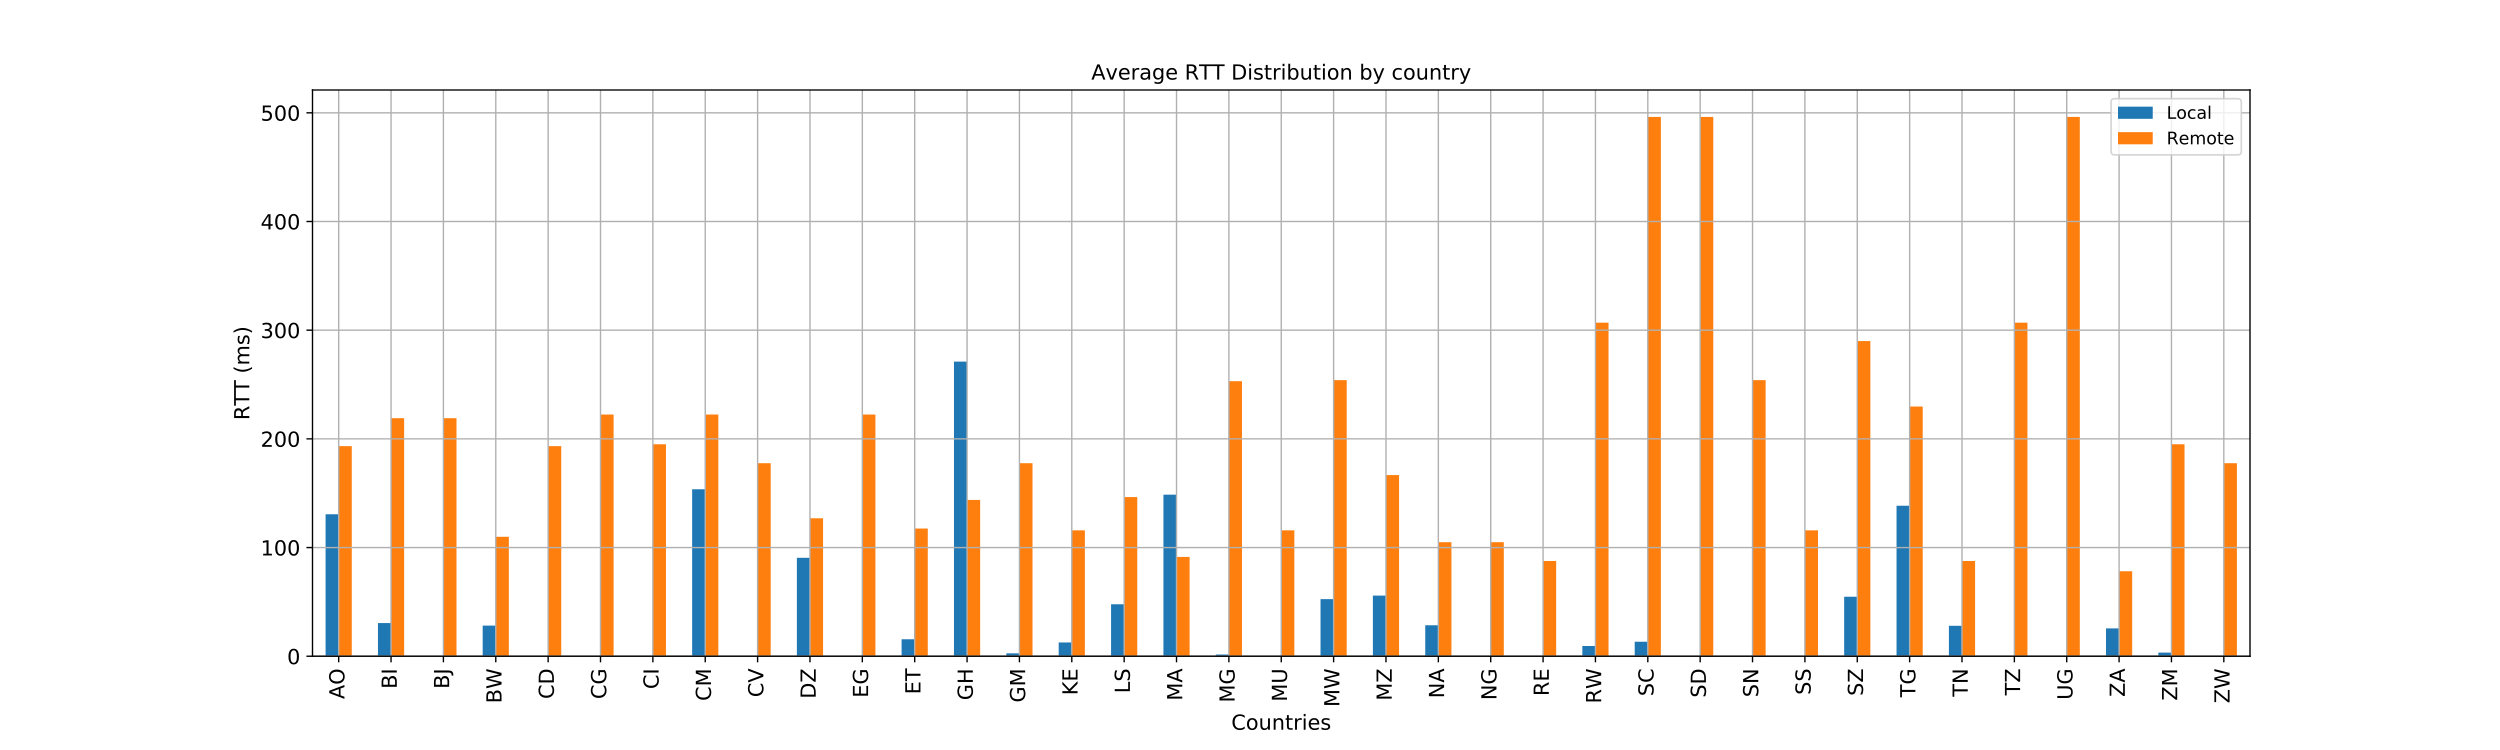 <?xml version="1.0" encoding="utf-8" standalone="no"?>
<!DOCTYPE svg PUBLIC "-//W3C//DTD SVG 1.1//EN"
  "http://www.w3.org/Graphics/SVG/1.1/DTD/svg11.dtd">
<!-- Created with matplotlib (http://matplotlib.org/) -->
<svg height="432pt" version="1.1" viewBox="0 0 1440 432" width="1440pt" xmlns="http://www.w3.org/2000/svg" xmlns:xlink="http://www.w3.org/1999/xlink">
 <defs>
  <style type="text/css">
*{stroke-linecap:butt;stroke-linejoin:round;}
  </style>
 </defs>
 <g id="figure_1">
  <g id="patch_1">
   <path d="M 0 432 
L 1440 432 
L 1440 0 
L 0 0 
z
" style="fill:#ffffff;"/>
  </g>
  <g id="axes_1">
   <g id="patch_2">
    <path d="M 180 378 
L 1296 378 
L 1296 51.84 
L 180 51.84 
z
" style="fill:#ffffff;"/>
   </g>
   <g id="patch_3">
    <path clip-path="url(#p259efcc224)" d="M 187.541 378 
L 195.081 378 
L 195.081 296.211 
L 187.541 296.211 
z
" style="fill:#1f77b4;"/>
   </g>
   <g id="patch_4">
    <path clip-path="url(#p259efcc224)" d="M 217.703 378 
L 225.243 378 
L 225.243 358.871 
L 217.703 358.871 
z
" style="fill:#1f77b4;"/>
   </g>
   <g id="patch_5">
    <path clip-path="url(#p259efcc224)" d="M 247.865 378 
L 255.405 378 
L 255.405 378 
L 247.865 378 
z
" style="fill:#1f77b4;"/>
   </g>
   <g id="patch_6">
    <path clip-path="url(#p259efcc224)" d="M 278.027 378 
L 285.568 378 
L 285.568 360.34 
L 278.027 360.34 
z
" style="fill:#1f77b4;"/>
   </g>
   <g id="patch_7">
    <path clip-path="url(#p259efcc224)" d="M 308.189 378 
L 315.73 378 
L 315.73 378 
L 308.189 378 
z
" style="fill:#1f77b4;"/>
   </g>
   <g id="patch_8">
    <path clip-path="url(#p259efcc224)" d="M 338.351 378 
L 345.892 378 
L 345.892 378 
L 338.351 378 
z
" style="fill:#1f77b4;"/>
   </g>
   <g id="patch_9">
    <path clip-path="url(#p259efcc224)" d="M 368.514 378 
L 376.054 378 
L 376.054 378 
L 368.514 378 
z
" style="fill:#1f77b4;"/>
   </g>
   <g id="patch_10">
    <path clip-path="url(#p259efcc224)" d="M 398.676 378 
L 406.216 378 
L 406.216 281.812 
L 398.676 281.812 
z
" style="fill:#1f77b4;"/>
   </g>
   <g id="patch_11">
    <path clip-path="url(#p259efcc224)" d="M 428.838 378 
L 436.378 378 
L 436.378 378 
L 428.838 378 
z
" style="fill:#1f77b4;"/>
   </g>
   <g id="patch_12">
    <path clip-path="url(#p259efcc224)" d="M 459 378 
L 466.541 378 
L 466.541 321.305 
L 459 321.305 
z
" style="fill:#1f77b4;"/>
   </g>
   <g id="patch_13">
    <path clip-path="url(#p259efcc224)" d="M 489.162 378 
L 496.703 378 
L 496.703 378 
L 489.162 378 
z
" style="fill:#1f77b4;"/>
   </g>
   <g id="patch_14">
    <path clip-path="url(#p259efcc224)" d="M 519.324 378 
L 526.865 378 
L 526.865 368.234 
L 519.324 368.234 
z
" style="fill:#1f77b4;"/>
   </g>
   <g id="patch_15">
    <path clip-path="url(#p259efcc224)" d="M 549.486 378 
L 557.027 378 
L 557.027 208.289 
L 549.486 208.289 
z
" style="fill:#1f77b4;"/>
   </g>
   <g id="patch_16">
    <path clip-path="url(#p259efcc224)" d="M 579.649 378 
L 587.189 378 
L 587.189 376.31 
L 579.649 376.31 
z
" style="fill:#1f77b4;"/>
   </g>
   <g id="patch_17">
    <path clip-path="url(#p259efcc224)" d="M 609.811 378 
L 617.351 378 
L 617.351 370.054 
L 609.811 370.054 
z
" style="fill:#1f77b4;"/>
   </g>
   <g id="patch_18">
    <path clip-path="url(#p259efcc224)" d="M 639.973 378 
L 647.514 378 
L 647.514 348.075 
L 639.973 348.075 
z
" style="fill:#1f77b4;"/>
   </g>
   <g id="patch_19">
    <path clip-path="url(#p259efcc224)" d="M 670.135 378 
L 677.676 378 
L 677.676 284.932 
L 670.135 284.932 
z
" style="fill:#1f77b4;"/>
   </g>
   <g id="patch_20">
    <path clip-path="url(#p259efcc224)" d="M 700.297 378 
L 707.838 378 
L 707.838 376.991 
L 700.297 376.991 
z
" style="fill:#1f77b4;"/>
   </g>
   <g id="patch_21">
    <path clip-path="url(#p259efcc224)" d="M 730.459 378 
L 738 378 
L 738 378 
L 730.459 378 
z
" style="fill:#1f77b4;"/>
   </g>
   <g id="patch_22">
    <path clip-path="url(#p259efcc224)" d="M 760.622 378 
L 768.162 378 
L 768.162 345.082 
L 760.622 345.082 
z
" style="fill:#1f77b4;"/>
   </g>
   <g id="patch_23">
    <path clip-path="url(#p259efcc224)" d="M 790.784 378 
L 798.324 378 
L 798.324 343.081 
L 790.784 343.081 
z
" style="fill:#1f77b4;"/>
   </g>
   <g id="patch_24">
    <path clip-path="url(#p259efcc224)" d="M 820.946 378 
L 828.486 378 
L 828.486 360.158 
L 820.946 360.158 
z
" style="fill:#1f77b4;"/>
   </g>
   <g id="patch_25">
    <path clip-path="url(#p259efcc224)" d="M 851.108 378 
L 858.649 378 
L 858.649 378 
L 851.108 378 
z
" style="fill:#1f77b4;"/>
   </g>
   <g id="patch_26">
    <path clip-path="url(#p259efcc224)" d="M 881.27 378 
L 888.811 378 
L 888.811 378 
L 881.27 378 
z
" style="fill:#1f77b4;"/>
   </g>
   <g id="patch_27">
    <path clip-path="url(#p259efcc224)" d="M 911.432 378 
L 918.973 378 
L 918.973 372.115 
L 911.432 372.115 
z
" style="fill:#1f77b4;"/>
   </g>
   <g id="patch_28">
    <path clip-path="url(#p259efcc224)" d="M 941.595 378 
L 949.135 378 
L 949.135 369.653 
L 941.595 369.653 
z
" style="fill:#1f77b4;"/>
   </g>
   <g id="patch_29">
    <path clip-path="url(#p259efcc224)" d="M 971.757 378 
L 979.297 378 
L 979.297 378 
L 971.757 378 
z
" style="fill:#1f77b4;"/>
   </g>
   <g id="patch_30">
    <path clip-path="url(#p259efcc224)" d="M 1001.919 378 
L 1009.459 378 
L 1009.459 378 
L 1001.919 378 
z
" style="fill:#1f77b4;"/>
   </g>
   <g id="patch_31">
    <path clip-path="url(#p259efcc224)" d="M 1032.081 378 
L 1039.622 378 
L 1039.622 378 
L 1032.081 378 
z
" style="fill:#1f77b4;"/>
   </g>
   <g id="patch_32">
    <path clip-path="url(#p259efcc224)" d="M 1062.243 378 
L 1069.784 378 
L 1069.784 343.706 
L 1062.243 343.706 
z
" style="fill:#1f77b4;"/>
   </g>
   <g id="patch_33">
    <path clip-path="url(#p259efcc224)" d="M 1092.405 378 
L 1099.946 378 
L 1099.946 291.309 
L 1092.405 291.309 
z
" style="fill:#1f77b4;"/>
   </g>
   <g id="patch_34">
    <path clip-path="url(#p259efcc224)" d="M 1122.568 378 
L 1130.108 378 
L 1130.108 360.457 
L 1122.568 360.457 
z
" style="fill:#1f77b4;"/>
   </g>
   <g id="patch_35">
    <path clip-path="url(#p259efcc224)" d="M 1152.73 378 
L 1160.27 378 
L 1160.27 378 
L 1152.73 378 
z
" style="fill:#1f77b4;"/>
   </g>
   <g id="patch_36">
    <path clip-path="url(#p259efcc224)" d="M 1182.892 378 
L 1190.432 378 
L 1190.432 378 
L 1182.892 378 
z
" style="fill:#1f77b4;"/>
   </g>
   <g id="patch_37">
    <path clip-path="url(#p259efcc224)" d="M 1213.054 378 
L 1220.595 378 
L 1220.595 361.971 
L 1213.054 361.971 
z
" style="fill:#1f77b4;"/>
   </g>
   <g id="patch_38">
    <path clip-path="url(#p259efcc224)" d="M 1243.216 378 
L 1250.757 378 
L 1250.757 375.905 
L 1243.216 375.905 
z
" style="fill:#1f77b4;"/>
   </g>
   <g id="patch_39">
    <path clip-path="url(#p259efcc224)" d="M 1273.378 378 
L 1280.919 378 
L 1280.919 378 
L 1273.378 378 
z
" style="fill:#1f77b4;"/>
   </g>
   <g id="patch_40">
    <path clip-path="url(#p259efcc224)" d="M 195.081 378 
L 202.622 378 
L 202.622 256.989 
L 195.081 256.989 
z
" style="fill:#ff7f0e;"/>
   </g>
   <g id="patch_41">
    <path clip-path="url(#p259efcc224)" d="M 225.243 378 
L 232.784 378 
L 232.784 240.889 
L 225.243 240.889 
z
" style="fill:#ff7f0e;"/>
   </g>
   <g id="patch_42">
    <path clip-path="url(#p259efcc224)" d="M 255.405 378 
L 262.946 378 
L 262.946 240.889 
L 255.405 240.889 
z
" style="fill:#ff7f0e;"/>
   </g>
   <g id="patch_43">
    <path clip-path="url(#p259efcc224)" d="M 285.568 378 
L 293.108 378 
L 293.108 309.205 
L 285.568 309.205 
z
" style="fill:#ff7f0e;"/>
   </g>
   <g id="patch_44">
    <path clip-path="url(#p259efcc224)" d="M 315.73 378 
L 323.27 378 
L 323.27 256.989 
L 315.73 256.989 
z
" style="fill:#ff7f0e;"/>
   </g>
   <g id="patch_45">
    <path clip-path="url(#p259efcc224)" d="M 345.892 378 
L 353.432 378 
L 353.432 238.758 
L 345.892 238.758 
z
" style="fill:#ff7f0e;"/>
   </g>
   <g id="patch_46">
    <path clip-path="url(#p259efcc224)" d="M 376.054 378 
L 383.595 378 
L 383.595 255.909 
L 376.054 255.909 
z
" style="fill:#ff7f0e;"/>
   </g>
   <g id="patch_47">
    <path clip-path="url(#p259efcc224)" d="M 406.216 378 
L 413.757 378 
L 413.757 238.758 
L 406.216 238.758 
z
" style="fill:#ff7f0e;"/>
   </g>
   <g id="patch_48">
    <path clip-path="url(#p259efcc224)" d="M 436.378 378 
L 443.919 378 
L 443.919 266.798 
L 436.378 266.798 
z
" style="fill:#ff7f0e;"/>
   </g>
   <g id="patch_49">
    <path clip-path="url(#p259efcc224)" d="M 466.541 378 
L 474.081 378 
L 474.081 298.518 
L 466.541 298.518 
z
" style="fill:#ff7f0e;"/>
   </g>
   <g id="patch_50">
    <path clip-path="url(#p259efcc224)" d="M 496.703 378 
L 504.243 378 
L 504.243 238.758 
L 496.703 238.758 
z
" style="fill:#ff7f0e;"/>
   </g>
   <g id="patch_51">
    <path clip-path="url(#p259efcc224)" d="M 526.865 378 
L 534.405 378 
L 534.405 304.416 
L 526.865 304.416 
z
" style="fill:#ff7f0e;"/>
   </g>
   <g id="patch_52">
    <path clip-path="url(#p259efcc224)" d="M 557.027 378 
L 564.568 378 
L 564.568 287.974 
L 557.027 287.974 
z
" style="fill:#ff7f0e;"/>
   </g>
   <g id="patch_53">
    <path clip-path="url(#p259efcc224)" d="M 587.189 378 
L 594.73 378 
L 594.73 266.798 
L 587.189 266.798 
z
" style="fill:#ff7f0e;"/>
   </g>
   <g id="patch_54">
    <path clip-path="url(#p259efcc224)" d="M 617.351 378 
L 624.892 378 
L 624.892 305.454 
L 617.351 305.454 
z
" style="fill:#ff7f0e;"/>
   </g>
   <g id="patch_55">
    <path clip-path="url(#p259efcc224)" d="M 647.514 378 
L 655.054 378 
L 655.054 286.315 
L 647.514 286.315 
z
" style="fill:#ff7f0e;"/>
   </g>
   <g id="patch_56">
    <path clip-path="url(#p259efcc224)" d="M 677.676 378 
L 685.216 378 
L 685.216 320.78 
L 677.676 320.78 
z
" style="fill:#ff7f0e;"/>
   </g>
   <g id="patch_57">
    <path clip-path="url(#p259efcc224)" d="M 707.838 378 
L 715.378 378 
L 715.378 219.559 
L 707.838 219.559 
z
" style="fill:#ff7f0e;"/>
   </g>
   <g id="patch_58">
    <path clip-path="url(#p259efcc224)" d="M 738 378 
L 745.541 378 
L 745.541 305.454 
L 738 305.454 
z
" style="fill:#ff7f0e;"/>
   </g>
   <g id="patch_59">
    <path clip-path="url(#p259efcc224)" d="M 768.162 378 
L 775.703 378 
L 775.703 218.948 
L 768.162 218.948 
z
" style="fill:#ff7f0e;"/>
   </g>
   <g id="patch_60">
    <path clip-path="url(#p259efcc224)" d="M 798.324 378 
L 805.865 378 
L 805.865 273.648 
L 798.324 273.648 
z
" style="fill:#ff7f0e;"/>
   </g>
   <g id="patch_61">
    <path clip-path="url(#p259efcc224)" d="M 828.486 378 
L 836.027 378 
L 836.027 312.308 
L 828.486 312.308 
z
" style="fill:#ff7f0e;"/>
   </g>
   <g id="patch_62">
    <path clip-path="url(#p259efcc224)" d="M 858.649 378 
L 866.189 378 
L 866.189 312.308 
L 858.649 312.308 
z
" style="fill:#ff7f0e;"/>
   </g>
   <g id="patch_63">
    <path clip-path="url(#p259efcc224)" d="M 888.811 378 
L 896.351 378 
L 896.351 323.14 
L 888.811 323.14 
z
" style="fill:#ff7f0e;"/>
   </g>
   <g id="patch_64">
    <path clip-path="url(#p259efcc224)" d="M 918.973 378 
L 926.514 378 
L 926.514 185.841 
L 918.973 185.841 
z
" style="fill:#ff7f0e;"/>
   </g>
   <g id="patch_65">
    <path clip-path="url(#p259efcc224)" d="M 949.135 378 
L 956.676 378 
L 956.676 67.371 
L 949.135 67.371 
z
" style="fill:#ff7f0e;"/>
   </g>
   <g id="patch_66">
    <path clip-path="url(#p259efcc224)" d="M 979.297 378 
L 986.838 378 
L 986.838 67.371 
L 979.297 67.371 
z
" style="fill:#ff7f0e;"/>
   </g>
   <g id="patch_67">
    <path clip-path="url(#p259efcc224)" d="M 1009.459 378 
L 1017 378 
L 1017 218.948 
L 1009.459 218.948 
z
" style="fill:#ff7f0e;"/>
   </g>
   <g id="patch_68">
    <path clip-path="url(#p259efcc224)" d="M 1039.622 378 
L 1047.162 378 
L 1047.162 305.454 
L 1039.622 305.454 
z
" style="fill:#ff7f0e;"/>
   </g>
   <g id="patch_69">
    <path clip-path="url(#p259efcc224)" d="M 1069.784 378 
L 1077.324 378 
L 1077.324 196.446 
L 1069.784 196.446 
z
" style="fill:#ff7f0e;"/>
   </g>
   <g id="patch_70">
    <path clip-path="url(#p259efcc224)" d="M 1099.946 378 
L 1107.486 378 
L 1107.486 234.156 
L 1099.946 234.156 
z
" style="fill:#ff7f0e;"/>
   </g>
   <g id="patch_71">
    <path clip-path="url(#p259efcc224)" d="M 1130.108 378 
L 1137.649 378 
L 1137.649 323.14 
L 1130.108 323.14 
z
" style="fill:#ff7f0e;"/>
   </g>
   <g id="patch_72">
    <path clip-path="url(#p259efcc224)" d="M 1160.27 378 
L 1167.811 378 
L 1167.811 185.841 
L 1160.27 185.841 
z
" style="fill:#ff7f0e;"/>
   </g>
   <g id="patch_73">
    <path clip-path="url(#p259efcc224)" d="M 1190.432 378 
L 1197.973 378 
L 1197.973 67.371 
L 1190.432 67.371 
z
" style="fill:#ff7f0e;"/>
   </g>
   <g id="patch_74">
    <path clip-path="url(#p259efcc224)" d="M 1220.595 378 
L 1228.135 378 
L 1228.135 329.039 
L 1220.595 329.039 
z
" style="fill:#ff7f0e;"/>
   </g>
   <g id="patch_75">
    <path clip-path="url(#p259efcc224)" d="M 1250.757 378 
L 1258.297 378 
L 1258.297 255.909 
L 1250.757 255.909 
z
" style="fill:#ff7f0e;"/>
   </g>
   <g id="patch_76">
    <path clip-path="url(#p259efcc224)" d="M 1280.919 378 
L 1288.459 378 
L 1288.459 266.798 
L 1280.919 266.798 
z
" style="fill:#ff7f0e;"/>
   </g>
   <g id="matplotlib.axis_1">
    <g id="xtick_1">
     <g id="line2d_1">
      <path clip-path="url(#p259efcc224)" d="M 195.081 378 
L 195.081 51.84 
" style="fill:none;stroke:#b0b0b0;stroke-linecap:square;stroke-width:0.8;"/>
     </g>
     <g id="line2d_2">
      <defs>
       <path d="M 0 0 
L 0 3.5 
" id="mb4b8738637" style="stroke:#000000;stroke-width:0.8;"/>
      </defs>
      <g>
       <use style="stroke:#000000;stroke-width:0.8;" x="195.081" xlink:href="#mb4b8738637" y="378"/>
      </g>
     </g>
     <g id="text_1">
      <!-- AO -->
      <defs>
       <path d="M 34.188 63.188 
L 20.797 26.906 
L 47.609 26.906 
z
M 28.609 72.906 
L 39.797 72.906 
L 67.578 0 
L 57.328 0 
L 50.688 18.703 
L 17.828 18.703 
L 11.188 0 
L 0.781 0 
z
" id="DejaVuSans-41"/>
       <path d="M 39.406 66.219 
Q 28.656 66.219 22.328 58.203 
Q 16.016 50.203 16.016 36.375 
Q 16.016 22.609 22.328 14.594 
Q 28.656 6.594 39.406 6.594 
Q 50.141 6.594 56.422 14.594 
Q 62.703 22.609 62.703 36.375 
Q 62.703 50.203 56.422 58.203 
Q 50.141 66.219 39.406 66.219 
z
M 39.406 74.219 
Q 54.734 74.219 63.906 63.938 
Q 73.094 53.656 73.094 36.375 
Q 73.094 19.141 63.906 8.859 
Q 54.734 -1.422 39.406 -1.422 
Q 24.031 -1.422 14.812 8.828 
Q 5.609 19.094 5.609 36.375 
Q 5.609 53.656 14.812 63.938 
Q 24.031 74.219 39.406 74.219 
z
" id="DejaVuSans-4f"/>
      </defs>
      <g transform="translate(198.392 402.653)rotate(-90)scale(0.12 -0.12)">
       <use xlink:href="#DejaVuSans-41"/>
       <use x="68.393" xlink:href="#DejaVuSans-4f"/>
      </g>
     </g>
    </g>
    <g id="xtick_2">
     <g id="line2d_3">
      <path clip-path="url(#p259efcc224)" d="M 225.243 378 
L 225.243 51.84 
" style="fill:none;stroke:#b0b0b0;stroke-linecap:square;stroke-width:0.8;"/>
     </g>
     <g id="line2d_4">
      <g>
       <use style="stroke:#000000;stroke-width:0.8;" x="225.243" xlink:href="#mb4b8738637" y="378"/>
      </g>
     </g>
     <g id="text_2">
      <!-- BI -->
      <defs>
       <path d="M 19.672 34.812 
L 19.672 8.109 
L 35.5 8.109 
Q 43.453 8.109 47.281 11.406 
Q 51.125 14.703 51.125 21.484 
Q 51.125 28.328 47.281 31.562 
Q 43.453 34.812 35.5 34.812 
z
M 19.672 64.797 
L 19.672 42.828 
L 34.281 42.828 
Q 41.5 42.828 45.031 45.531 
Q 48.578 48.25 48.578 53.812 
Q 48.578 59.328 45.031 62.062 
Q 41.5 64.797 34.281 64.797 
z
M 9.812 72.906 
L 35.016 72.906 
Q 46.297 72.906 52.391 68.219 
Q 58.5 63.531 58.5 54.891 
Q 58.5 48.188 55.375 44.234 
Q 52.25 40.281 46.188 39.312 
Q 53.469 37.75 57.5 32.781 
Q 61.531 27.828 61.531 20.406 
Q 61.531 10.641 54.891 5.312 
Q 48.25 0 35.984 0 
L 9.812 0 
z
" id="DejaVuSans-42"/>
       <path d="M 9.812 72.906 
L 19.672 72.906 
L 19.672 0 
L 9.812 0 
z
" id="DejaVuSans-49"/>
      </defs>
      <g transform="translate(228.554 396.773)rotate(-90)scale(0.12 -0.12)">
       <use xlink:href="#DejaVuSans-42"/>
       <use x="68.604" xlink:href="#DejaVuSans-49"/>
      </g>
     </g>
    </g>
    <g id="xtick_3">
     <g id="line2d_5">
      <path clip-path="url(#p259efcc224)" d="M 255.405 378 
L 255.405 51.84 
" style="fill:none;stroke:#b0b0b0;stroke-linecap:square;stroke-width:0.8;"/>
     </g>
     <g id="line2d_6">
      <g>
       <use style="stroke:#000000;stroke-width:0.8;" x="255.405" xlink:href="#mb4b8738637" y="378"/>
      </g>
     </g>
     <g id="text_3">
      <!-- BJ -->
      <defs>
       <path d="M 9.812 72.906 
L 19.672 72.906 
L 19.672 5.078 
Q 19.672 -8.109 14.672 -14.062 
Q 9.672 -20.016 -1.422 -20.016 
L -5.172 -20.016 
L -5.172 -11.719 
L -2.094 -11.719 
Q 4.438 -11.719 7.125 -8.047 
Q 9.812 -4.391 9.812 5.078 
z
" id="DejaVuSans-4a"/>
      </defs>
      <g transform="translate(258.717 396.773)rotate(-90)scale(0.12 -0.12)">
       <use xlink:href="#DejaVuSans-42"/>
       <use x="68.604" xlink:href="#DejaVuSans-4a"/>
      </g>
     </g>
    </g>
    <g id="xtick_4">
     <g id="line2d_7">
      <path clip-path="url(#p259efcc224)" d="M 285.568 378 
L 285.568 51.84 
" style="fill:none;stroke:#b0b0b0;stroke-linecap:square;stroke-width:0.8;"/>
     </g>
     <g id="line2d_8">
      <g>
       <use style="stroke:#000000;stroke-width:0.8;" x="285.568" xlink:href="#mb4b8738637" y="378"/>
      </g>
     </g>
     <g id="text_4">
      <!-- BW -->
      <defs>
       <path d="M 3.328 72.906 
L 13.281 72.906 
L 28.609 11.281 
L 43.891 72.906 
L 54.984 72.906 
L 70.312 11.281 
L 85.594 72.906 
L 95.609 72.906 
L 77.297 0 
L 64.891 0 
L 49.516 63.281 
L 33.984 0 
L 21.578 0 
z
" id="DejaVuSans-57"/>
      </defs>
      <g transform="translate(288.879 405.092)rotate(-90)scale(0.12 -0.12)">
       <use xlink:href="#DejaVuSans-42"/>
       <use x="68.557" xlink:href="#DejaVuSans-57"/>
      </g>
     </g>
    </g>
    <g id="xtick_5">
     <g id="line2d_9">
      <path clip-path="url(#p259efcc224)" d="M 315.73 378 
L 315.73 51.84 
" style="fill:none;stroke:#b0b0b0;stroke-linecap:square;stroke-width:0.8;"/>
     </g>
     <g id="line2d_10">
      <g>
       <use style="stroke:#000000;stroke-width:0.8;" x="315.73" xlink:href="#mb4b8738637" y="378"/>
      </g>
     </g>
     <g id="text_5">
      <!-- CD -->
      <defs>
       <path d="M 64.406 67.281 
L 64.406 56.891 
Q 59.422 61.531 53.781 63.812 
Q 48.141 66.109 41.797 66.109 
Q 29.297 66.109 22.656 58.469 
Q 16.016 50.828 16.016 36.375 
Q 16.016 21.969 22.656 14.328 
Q 29.297 6.688 41.797 6.688 
Q 48.141 6.688 53.781 8.984 
Q 59.422 11.281 64.406 15.922 
L 64.406 5.609 
Q 59.234 2.094 53.438 0.328 
Q 47.656 -1.422 41.219 -1.422 
Q 24.656 -1.422 15.125 8.703 
Q 5.609 18.844 5.609 36.375 
Q 5.609 53.953 15.125 64.078 
Q 24.656 74.219 41.219 74.219 
Q 47.75 74.219 53.531 72.484 
Q 59.328 70.75 64.406 67.281 
z
" id="DejaVuSans-43"/>
       <path d="M 19.672 64.797 
L 19.672 8.109 
L 31.594 8.109 
Q 46.688 8.109 53.688 14.938 
Q 60.688 21.781 60.688 36.531 
Q 60.688 51.172 53.688 57.984 
Q 46.688 64.797 31.594 64.797 
z
M 9.812 72.906 
L 30.078 72.906 
Q 51.266 72.906 61.172 64.094 
Q 71.094 55.281 71.094 36.531 
Q 71.094 17.672 61.125 8.828 
Q 51.172 0 30.078 0 
L 9.812 0 
z
" id="DejaVuSans-44"/>
      </defs>
      <g transform="translate(319.041 402.619)rotate(-90)scale(0.12 -0.12)">
       <use xlink:href="#DejaVuSans-43"/>
       <use x="69.824" xlink:href="#DejaVuSans-44"/>
      </g>
     </g>
    </g>
    <g id="xtick_6">
     <g id="line2d_11">
      <path clip-path="url(#p259efcc224)" d="M 345.892 378 
L 345.892 51.84 
" style="fill:none;stroke:#b0b0b0;stroke-linecap:square;stroke-width:0.8;"/>
     </g>
     <g id="line2d_12">
      <g>
       <use style="stroke:#000000;stroke-width:0.8;" x="345.892" xlink:href="#mb4b8738637" y="378"/>
      </g>
     </g>
     <g id="text_6">
      <!-- CG -->
      <defs>
       <path d="M 59.516 10.406 
L 59.516 29.984 
L 43.406 29.984 
L 43.406 38.094 
L 69.281 38.094 
L 69.281 6.781 
Q 63.578 2.734 56.688 0.656 
Q 49.812 -1.422 42 -1.422 
Q 24.906 -1.422 15.25 8.562 
Q 5.609 18.562 5.609 36.375 
Q 5.609 54.25 15.25 64.234 
Q 24.906 74.219 42 74.219 
Q 49.125 74.219 55.547 72.453 
Q 61.969 70.703 67.391 67.281 
L 67.391 56.781 
Q 61.922 61.422 55.766 63.766 
Q 49.609 66.109 42.828 66.109 
Q 29.438 66.109 22.719 58.641 
Q 16.016 51.172 16.016 36.375 
Q 16.016 21.625 22.719 14.156 
Q 29.438 6.688 42.828 6.688 
Q 48.047 6.688 52.141 7.594 
Q 56.25 8.5 59.516 10.406 
z
" id="DejaVuSans-47"/>
      </defs>
      <g transform="translate(349.203 402.678)rotate(-90)scale(0.12 -0.12)">
       <use xlink:href="#DejaVuSans-43"/>
       <use x="69.824" xlink:href="#DejaVuSans-47"/>
      </g>
     </g>
    </g>
    <g id="xtick_7">
     <g id="line2d_13">
      <path clip-path="url(#p259efcc224)" d="M 376.054 378 
L 376.054 51.84 
" style="fill:none;stroke:#b0b0b0;stroke-linecap:square;stroke-width:0.8;"/>
     </g>
     <g id="line2d_14">
      <g>
       <use style="stroke:#000000;stroke-width:0.8;" x="376.054" xlink:href="#mb4b8738637" y="378"/>
      </g>
     </g>
     <g id="text_7">
      <!-- CI -->
      <g transform="translate(379.365 396.919)rotate(-90)scale(0.12 -0.12)">
       <use xlink:href="#DejaVuSans-43"/>
       <use x="69.824" xlink:href="#DejaVuSans-49"/>
      </g>
     </g>
    </g>
    <g id="xtick_8">
     <g id="line2d_15">
      <path clip-path="url(#p259efcc224)" d="M 406.216 378 
L 406.216 51.84 
" style="fill:none;stroke:#b0b0b0;stroke-linecap:square;stroke-width:0.8;"/>
     </g>
     <g id="line2d_16">
      <g>
       <use style="stroke:#000000;stroke-width:0.8;" x="406.216" xlink:href="#mb4b8738637" y="378"/>
      </g>
     </g>
     <g id="text_8">
      <!-- CM -->
      <defs>
       <path d="M 9.812 72.906 
L 24.516 72.906 
L 43.109 23.297 
L 61.812 72.906 
L 76.516 72.906 
L 76.516 0 
L 66.891 0 
L 66.891 64.016 
L 48.094 14.016 
L 38.188 14.016 
L 19.391 64.016 
L 19.391 0 
L 9.812 0 
z
" id="DejaVuSans-4d"/>
      </defs>
      <g transform="translate(409.527 403.733)rotate(-90)scale(0.12 -0.12)">
       <use xlink:href="#DejaVuSans-43"/>
       <use x="69.824" xlink:href="#DejaVuSans-4d"/>
      </g>
     </g>
    </g>
    <g id="xtick_9">
     <g id="line2d_17">
      <path clip-path="url(#p259efcc224)" d="M 436.378 378 
L 436.378 51.84 
" style="fill:none;stroke:#b0b0b0;stroke-linecap:square;stroke-width:0.8;"/>
     </g>
     <g id="line2d_18">
      <g>
       <use style="stroke:#000000;stroke-width:0.8;" x="436.378" xlink:href="#mb4b8738637" y="378"/>
      </g>
     </g>
     <g id="text_9">
      <!-- CV -->
      <defs>
       <path d="M 28.609 0 
L 0.781 72.906 
L 11.078 72.906 
L 34.188 11.531 
L 57.328 72.906 
L 67.578 72.906 
L 39.797 0 
z
" id="DejaVuSans-56"/>
      </defs>
      <g transform="translate(439.69 401.588)rotate(-90)scale(0.12 -0.12)">
       <use xlink:href="#DejaVuSans-43"/>
       <use x="69.824" xlink:href="#DejaVuSans-56"/>
      </g>
     </g>
    </g>
    <g id="xtick_10">
     <g id="line2d_19">
      <path clip-path="url(#p259efcc224)" d="M 466.541 378 
L 466.541 51.84 
" style="fill:none;stroke:#b0b0b0;stroke-linecap:square;stroke-width:0.8;"/>
     </g>
     <g id="line2d_20">
      <g>
       <use style="stroke:#000000;stroke-width:0.8;" x="466.541" xlink:href="#mb4b8738637" y="378"/>
      </g>
     </g>
     <g id="text_10">
      <!-- DZ -->
      <defs>
       <path d="M 5.609 72.906 
L 62.891 72.906 
L 62.891 65.375 
L 16.797 8.297 
L 64.016 8.297 
L 64.016 0 
L 4.5 0 
L 4.5 7.516 
L 50.594 64.594 
L 5.609 64.594 
z
" id="DejaVuSans-5a"/>
      </defs>
      <g transform="translate(469.852 402.46)rotate(-90)scale(0.12 -0.12)">
       <use xlink:href="#DejaVuSans-44"/>
       <use x="77.002" xlink:href="#DejaVuSans-5a"/>
      </g>
     </g>
    </g>
    <g id="xtick_11">
     <g id="line2d_21">
      <path clip-path="url(#p259efcc224)" d="M 496.703 378 
L 496.703 51.84 
" style="fill:none;stroke:#b0b0b0;stroke-linecap:square;stroke-width:0.8;"/>
     </g>
     <g id="line2d_22">
      <g>
       <use style="stroke:#000000;stroke-width:0.8;" x="496.703" xlink:href="#mb4b8738637" y="378"/>
      </g>
     </g>
     <g id="text_11">
      <!-- EG -->
      <defs>
       <path d="M 9.812 72.906 
L 55.906 72.906 
L 55.906 64.594 
L 19.672 64.594 
L 19.672 43.016 
L 54.391 43.016 
L 54.391 34.719 
L 19.672 34.719 
L 19.672 8.297 
L 56.781 8.297 
L 56.781 0 
L 9.812 0 
z
" id="DejaVuSans-45"/>
      </defs>
      <g transform="translate(500.014 401.881)rotate(-90)scale(0.12 -0.12)">
       <use xlink:href="#DejaVuSans-45"/>
       <use x="63.184" xlink:href="#DejaVuSans-47"/>
      </g>
     </g>
    </g>
    <g id="xtick_12">
     <g id="line2d_23">
      <path clip-path="url(#p259efcc224)" d="M 526.865 378 
L 526.865 51.84 
" style="fill:none;stroke:#b0b0b0;stroke-linecap:square;stroke-width:0.8;"/>
     </g>
     <g id="line2d_24">
      <g>
       <use style="stroke:#000000;stroke-width:0.8;" x="526.865" xlink:href="#mb4b8738637" y="378"/>
      </g>
     </g>
     <g id="text_12">
      <!-- ET -->
      <defs>
       <path d="M -0.297 72.906 
L 61.375 72.906 
L 61.375 64.594 
L 35.5 64.594 
L 35.5 0 
L 25.594 0 
L 25.594 64.594 
L -0.297 64.594 
z
" id="DejaVuSans-54"/>
      </defs>
      <g transform="translate(530.176 399.912)rotate(-90)scale(0.12 -0.12)">
       <use xlink:href="#DejaVuSans-45"/>
       <use x="63.184" xlink:href="#DejaVuSans-54"/>
      </g>
     </g>
    </g>
    <g id="xtick_13">
     <g id="line2d_25">
      <path clip-path="url(#p259efcc224)" d="M 557.027 378 
L 557.027 51.84 
" style="fill:none;stroke:#b0b0b0;stroke-linecap:square;stroke-width:0.8;"/>
     </g>
     <g id="line2d_26">
      <g>
       <use style="stroke:#000000;stroke-width:0.8;" x="557.027" xlink:href="#mb4b8738637" y="378"/>
      </g>
     </g>
     <g id="text_13">
      <!-- GH -->
      <defs>
       <path d="M 9.812 72.906 
L 19.672 72.906 
L 19.672 43.016 
L 55.516 43.016 
L 55.516 72.906 
L 65.375 72.906 
L 65.375 0 
L 55.516 0 
L 55.516 34.719 
L 19.672 34.719 
L 19.672 0 
L 9.812 0 
z
" id="DejaVuSans-48"/>
      </defs>
      <g transform="translate(560.338 403.322)rotate(-90)scale(0.12 -0.12)">
       <use xlink:href="#DejaVuSans-47"/>
       <use x="77.49" xlink:href="#DejaVuSans-48"/>
      </g>
     </g>
    </g>
    <g id="xtick_14">
     <g id="line2d_27">
      <path clip-path="url(#p259efcc224)" d="M 587.189 378 
L 587.189 51.84 
" style="fill:none;stroke:#b0b0b0;stroke-linecap:square;stroke-width:0.8;"/>
     </g>
     <g id="line2d_28">
      <g>
       <use style="stroke:#000000;stroke-width:0.8;" x="587.189" xlink:href="#mb4b8738637" y="378"/>
      </g>
     </g>
     <g id="text_14">
      <!-- GM -->
      <g transform="translate(590.5 404.652)rotate(-90)scale(0.12 -0.12)">
       <use xlink:href="#DejaVuSans-47"/>
       <use x="77.49" xlink:href="#DejaVuSans-4d"/>
      </g>
     </g>
    </g>
    <g id="xtick_15">
     <g id="line2d_29">
      <path clip-path="url(#p259efcc224)" d="M 617.351 378 
L 617.351 51.84 
" style="fill:none;stroke:#b0b0b0;stroke-linecap:square;stroke-width:0.8;"/>
     </g>
     <g id="line2d_30">
      <g>
       <use style="stroke:#000000;stroke-width:0.8;" x="617.351" xlink:href="#mb4b8738637" y="378"/>
      </g>
     </g>
     <g id="text_15">
      <!-- KE -->
      <defs>
       <path d="M 9.812 72.906 
L 19.672 72.906 
L 19.672 42.094 
L 52.391 72.906 
L 65.094 72.906 
L 28.906 38.922 
L 67.672 0 
L 54.688 0 
L 19.672 35.109 
L 19.672 0 
L 9.812 0 
z
" id="DejaVuSans-4b"/>
      </defs>
      <g transform="translate(620.663 400.452)rotate(-90)scale(0.12 -0.12)">
       <use xlink:href="#DejaVuSans-4b"/>
       <use x="65.576" xlink:href="#DejaVuSans-45"/>
      </g>
     </g>
    </g>
    <g id="xtick_16">
     <g id="line2d_31">
      <path clip-path="url(#p259efcc224)" d="M 647.514 378 
L 647.514 51.84 
" style="fill:none;stroke:#b0b0b0;stroke-linecap:square;stroke-width:0.8;"/>
     </g>
     <g id="line2d_32">
      <g>
       <use style="stroke:#000000;stroke-width:0.8;" x="647.514" xlink:href="#mb4b8738637" y="378"/>
      </g>
     </g>
     <g id="text_16">
      <!-- LS -->
      <defs>
       <path d="M 9.812 72.906 
L 19.672 72.906 
L 19.672 8.297 
L 55.172 8.297 
L 55.172 0 
L 9.812 0 
z
" id="DejaVuSans-4c"/>
       <path d="M 53.516 70.516 
L 53.516 60.891 
Q 47.906 63.578 42.922 64.891 
Q 37.938 66.219 33.297 66.219 
Q 25.25 66.219 20.875 63.094 
Q 16.5 59.969 16.5 54.203 
Q 16.5 49.359 19.406 46.891 
Q 22.312 44.438 30.422 42.922 
L 36.375 41.703 
Q 47.406 39.594 52.656 34.297 
Q 57.906 29 57.906 20.125 
Q 57.906 9.516 50.797 4.047 
Q 43.703 -1.422 29.984 -1.422 
Q 24.812 -1.422 18.969 -0.25 
Q 13.141 0.922 6.891 3.219 
L 6.891 13.375 
Q 12.891 10.016 18.656 8.297 
Q 24.422 6.594 29.984 6.594 
Q 38.422 6.594 43.016 9.906 
Q 47.609 13.234 47.609 19.391 
Q 47.609 24.75 44.312 27.781 
Q 41.016 30.812 33.5 32.328 
L 27.484 33.5 
Q 16.453 35.688 11.516 40.375 
Q 6.594 45.062 6.594 53.422 
Q 6.594 63.094 13.406 68.656 
Q 20.219 74.219 32.172 74.219 
Q 37.312 74.219 42.625 73.281 
Q 47.953 72.359 53.516 70.516 
z
" id="DejaVuSans-53"/>
      </defs>
      <g transform="translate(650.825 399.304)rotate(-90)scale(0.12 -0.12)">
       <use xlink:href="#DejaVuSans-4c"/>
       <use x="55.713" xlink:href="#DejaVuSans-53"/>
      </g>
     </g>
    </g>
    <g id="xtick_17">
     <g id="line2d_33">
      <path clip-path="url(#p259efcc224)" d="M 677.676 378 
L 677.676 51.84 
" style="fill:none;stroke:#b0b0b0;stroke-linecap:square;stroke-width:0.8;"/>
     </g>
     <g id="line2d_34">
      <g>
       <use style="stroke:#000000;stroke-width:0.8;" x="677.676" xlink:href="#mb4b8738637" y="378"/>
      </g>
     </g>
     <g id="text_17">
      <!-- MA -->
      <g transform="translate(680.987 403.562)rotate(-90)scale(0.12 -0.12)">
       <use xlink:href="#DejaVuSans-4d"/>
       <use x="86.279" xlink:href="#DejaVuSans-41"/>
      </g>
     </g>
    </g>
    <g id="xtick_18">
     <g id="line2d_35">
      <path clip-path="url(#p259efcc224)" d="M 707.838 378 
L 707.838 51.84 
" style="fill:none;stroke:#b0b0b0;stroke-linecap:square;stroke-width:0.8;"/>
     </g>
     <g id="line2d_36">
      <g>
       <use style="stroke:#000000;stroke-width:0.8;" x="707.838" xlink:href="#mb4b8738637" y="378"/>
      </g>
     </g>
     <g id="text_18">
      <!-- MG -->
      <g transform="translate(711.149 404.652)rotate(-90)scale(0.12 -0.12)">
       <use xlink:href="#DejaVuSans-4d"/>
       <use x="86.279" xlink:href="#DejaVuSans-47"/>
      </g>
     </g>
    </g>
    <g id="xtick_19">
     <g id="line2d_37">
      <path clip-path="url(#p259efcc224)" d="M 738 378 
L 738 51.84 
" style="fill:none;stroke:#b0b0b0;stroke-linecap:square;stroke-width:0.8;"/>
     </g>
     <g id="line2d_38">
      <g>
       <use style="stroke:#000000;stroke-width:0.8;" x="738" xlink:href="#mb4b8738637" y="378"/>
      </g>
     </g>
     <g id="text_19">
      <!-- MU -->
      <defs>
       <path d="M 8.688 72.906 
L 18.609 72.906 
L 18.609 28.609 
Q 18.609 16.891 22.844 11.734 
Q 27.094 6.594 36.625 6.594 
Q 46.094 6.594 50.344 11.734 
Q 54.594 16.891 54.594 28.609 
L 54.594 72.906 
L 64.5 72.906 
L 64.5 27.391 
Q 64.5 13.141 57.438 5.859 
Q 50.391 -1.422 36.625 -1.422 
Q 22.797 -1.422 15.734 5.859 
Q 8.688 13.141 8.688 27.391 
z
" id="DejaVuSans-55"/>
      </defs>
      <g transform="translate(741.311 404.136)rotate(-90)scale(0.12 -0.12)">
       <use xlink:href="#DejaVuSans-4d"/>
       <use x="86.279" xlink:href="#DejaVuSans-55"/>
      </g>
     </g>
    </g>
    <g id="xtick_20">
     <g id="line2d_39">
      <path clip-path="url(#p259efcc224)" d="M 768.162 378 
L 768.162 51.84 
" style="fill:none;stroke:#b0b0b0;stroke-linecap:square;stroke-width:0.8;"/>
     </g>
     <g id="line2d_40">
      <g>
       <use style="stroke:#000000;stroke-width:0.8;" x="768.162" xlink:href="#mb4b8738637" y="378"/>
      </g>
     </g>
     <g id="text_20">
      <!-- MW -->
      <g transform="translate(771.473 407.219)rotate(-90)scale(0.12 -0.12)">
       <use xlink:href="#DejaVuSans-4d"/>
       <use x="86.279" xlink:href="#DejaVuSans-57"/>
      </g>
     </g>
    </g>
    <g id="xtick_21">
     <g id="line2d_41">
      <path clip-path="url(#p259efcc224)" d="M 798.324 378 
L 798.324 51.84 
" style="fill:none;stroke:#b0b0b0;stroke-linecap:square;stroke-width:0.8;"/>
     </g>
     <g id="line2d_42">
      <g>
       <use style="stroke:#000000;stroke-width:0.8;" x="798.324" xlink:href="#mb4b8738637" y="378"/>
      </g>
     </g>
     <g id="text_21">
      <!-- MZ -->
      <g transform="translate(801.636 403.574)rotate(-90)scale(0.12 -0.12)">
       <use xlink:href="#DejaVuSans-4d"/>
       <use x="86.279" xlink:href="#DejaVuSans-5a"/>
      </g>
     </g>
    </g>
    <g id="xtick_22">
     <g id="line2d_43">
      <path clip-path="url(#p259efcc224)" d="M 828.486 378 
L 828.486 51.84 
" style="fill:none;stroke:#b0b0b0;stroke-linecap:square;stroke-width:0.8;"/>
     </g>
     <g id="line2d_44">
      <g>
       <use style="stroke:#000000;stroke-width:0.8;" x="828.486" xlink:href="#mb4b8738637" y="378"/>
      </g>
     </g>
     <g id="text_22">
      <!-- NA -->
      <defs>
       <path d="M 9.812 72.906 
L 23.094 72.906 
L 55.422 11.922 
L 55.422 72.906 
L 64.984 72.906 
L 64.984 0 
L 51.703 0 
L 19.391 60.984 
L 19.391 0 
L 9.812 0 
z
" id="DejaVuSans-4e"/>
      </defs>
      <g transform="translate(831.798 402.186)rotate(-90)scale(0.12 -0.12)">
       <use xlink:href="#DejaVuSans-4e"/>
       <use x="74.805" xlink:href="#DejaVuSans-41"/>
      </g>
     </g>
    </g>
    <g id="xtick_23">
     <g id="line2d_45">
      <path clip-path="url(#p259efcc224)" d="M 858.649 378 
L 858.649 51.84 
" style="fill:none;stroke:#b0b0b0;stroke-linecap:square;stroke-width:0.8;"/>
     </g>
     <g id="line2d_46">
      <g>
       <use style="stroke:#000000;stroke-width:0.8;" x="858.649" xlink:href="#mb4b8738637" y="378"/>
      </g>
     </g>
     <g id="text_23">
      <!-- NG -->
      <g transform="translate(861.96 403.276)rotate(-90)scale(0.12 -0.12)">
       <use xlink:href="#DejaVuSans-4e"/>
       <use x="74.805" xlink:href="#DejaVuSans-47"/>
      </g>
     </g>
    </g>
    <g id="xtick_24">
     <g id="line2d_47">
      <path clip-path="url(#p259efcc224)" d="M 888.811 378 
L 888.811 51.84 
" style="fill:none;stroke:#b0b0b0;stroke-linecap:square;stroke-width:0.8;"/>
     </g>
     <g id="line2d_48">
      <g>
       <use style="stroke:#000000;stroke-width:0.8;" x="888.811" xlink:href="#mb4b8738637" y="378"/>
      </g>
     </g>
     <g id="text_24">
      <!-- RE -->
      <defs>
       <path d="M 44.391 34.188 
Q 47.562 33.109 50.562 29.594 
Q 53.562 26.078 56.594 19.922 
L 66.609 0 
L 56 0 
L 46.688 18.703 
Q 43.062 26.031 39.672 28.422 
Q 36.281 30.812 30.422 30.812 
L 19.672 30.812 
L 19.672 0 
L 9.812 0 
L 9.812 72.906 
L 32.078 72.906 
Q 44.578 72.906 50.734 67.672 
Q 56.891 62.453 56.891 51.906 
Q 56.891 45.016 53.688 40.469 
Q 50.484 35.938 44.391 34.188 
z
M 19.672 64.797 
L 19.672 38.922 
L 32.078 38.922 
Q 39.203 38.922 42.844 42.219 
Q 46.484 45.516 46.484 51.906 
Q 46.484 58.297 42.844 61.547 
Q 39.203 64.797 32.078 64.797 
z
" id="DejaVuSans-52"/>
      </defs>
      <g transform="translate(892.122 400.921)rotate(-90)scale(0.12 -0.12)">
       <use xlink:href="#DejaVuSans-52"/>
       <use x="69.482" xlink:href="#DejaVuSans-45"/>
      </g>
     </g>
    </g>
    <g id="xtick_25">
     <g id="line2d_49">
      <path clip-path="url(#p259efcc224)" d="M 918.973 378 
L 918.973 51.84 
" style="fill:none;stroke:#b0b0b0;stroke-linecap:square;stroke-width:0.8;"/>
     </g>
     <g id="line2d_50">
      <g>
       <use style="stroke:#000000;stroke-width:0.8;" x="918.973" xlink:href="#mb4b8738637" y="378"/>
      </g>
     </g>
     <g id="text_25">
      <!-- RW -->
      <g transform="translate(922.284 405.196)rotate(-90)scale(0.12 -0.12)">
       <use xlink:href="#DejaVuSans-52"/>
       <use x="69.42" xlink:href="#DejaVuSans-57"/>
      </g>
     </g>
    </g>
    <g id="xtick_26">
     <g id="line2d_51">
      <path clip-path="url(#p259efcc224)" d="M 949.135 378 
L 949.135 51.84 
" style="fill:none;stroke:#b0b0b0;stroke-linecap:square;stroke-width:0.8;"/>
     </g>
     <g id="line2d_52">
      <g>
       <use style="stroke:#000000;stroke-width:0.8;" x="949.135" xlink:href="#mb4b8738637" y="378"/>
      </g>
     </g>
     <g id="text_26">
      <!-- SC -->
      <g transform="translate(952.446 400.998)rotate(-90)scale(0.12 -0.12)">
       <use xlink:href="#DejaVuSans-53"/>
       <use x="63.477" xlink:href="#DejaVuSans-43"/>
      </g>
     </g>
    </g>
    <g id="xtick_27">
     <g id="line2d_53">
      <path clip-path="url(#p259efcc224)" d="M 979.297 378 
L 979.297 51.84 
" style="fill:none;stroke:#b0b0b0;stroke-linecap:square;stroke-width:0.8;"/>
     </g>
     <g id="line2d_54">
      <g>
       <use style="stroke:#000000;stroke-width:0.8;" x="979.297" xlink:href="#mb4b8738637" y="378"/>
      </g>
     </g>
     <g id="text_27">
      <!-- SD -->
      <g transform="translate(982.609 401.858)rotate(-90)scale(0.12 -0.12)">
       <use xlink:href="#DejaVuSans-53"/>
       <use x="63.477" xlink:href="#DejaVuSans-44"/>
      </g>
     </g>
    </g>
    <g id="xtick_28">
     <g id="line2d_55">
      <path clip-path="url(#p259efcc224)" d="M 1009.459 378 
L 1009.459 51.84 
" style="fill:none;stroke:#b0b0b0;stroke-linecap:square;stroke-width:0.8;"/>
     </g>
     <g id="line2d_56">
      <g>
       <use style="stroke:#000000;stroke-width:0.8;" x="1009.459" xlink:href="#mb4b8738637" y="378"/>
      </g>
     </g>
     <g id="text_28">
      <!-- SN -->
      <g transform="translate(1012.771 401.596)rotate(-90)scale(0.12 -0.12)">
       <use xlink:href="#DejaVuSans-53"/>
       <use x="63.477" xlink:href="#DejaVuSans-4e"/>
      </g>
     </g>
    </g>
    <g id="xtick_29">
     <g id="line2d_57">
      <path clip-path="url(#p259efcc224)" d="M 1039.622 378 
L 1039.622 51.84 
" style="fill:none;stroke:#b0b0b0;stroke-linecap:square;stroke-width:0.8;"/>
     </g>
     <g id="line2d_58">
      <g>
       <use style="stroke:#000000;stroke-width:0.8;" x="1039.622" xlink:href="#mb4b8738637" y="378"/>
      </g>
     </g>
     <g id="text_29">
      <!-- SS -->
      <g transform="translate(1042.933 400.236)rotate(-90)scale(0.12 -0.12)">
       <use xlink:href="#DejaVuSans-53"/>
       <use x="63.477" xlink:href="#DejaVuSans-53"/>
      </g>
     </g>
    </g>
    <g id="xtick_30">
     <g id="line2d_59">
      <path clip-path="url(#p259efcc224)" d="M 1069.784 378 
L 1069.784 51.84 
" style="fill:none;stroke:#b0b0b0;stroke-linecap:square;stroke-width:0.8;"/>
     </g>
     <g id="line2d_60">
      <g>
       <use style="stroke:#000000;stroke-width:0.8;" x="1069.784" xlink:href="#mb4b8738637" y="378"/>
      </g>
     </g>
     <g id="text_30">
      <!-- SZ -->
      <g transform="translate(1073.095 400.838)rotate(-90)scale(0.12 -0.12)">
       <use xlink:href="#DejaVuSans-53"/>
       <use x="63.477" xlink:href="#DejaVuSans-5a"/>
      </g>
     </g>
    </g>
    <g id="xtick_31">
     <g id="line2d_61">
      <path clip-path="url(#p259efcc224)" d="M 1099.946 378 
L 1099.946 51.84 
" style="fill:none;stroke:#b0b0b0;stroke-linecap:square;stroke-width:0.8;"/>
     </g>
     <g id="line2d_62">
      <g>
       <use style="stroke:#000000;stroke-width:0.8;" x="1099.946" xlink:href="#mb4b8738637" y="378"/>
      </g>
     </g>
     <g id="text_31">
      <!-- TG -->
      <g transform="translate(1103.257 401.627)rotate(-90)scale(0.12 -0.12)">
       <use xlink:href="#DejaVuSans-54"/>
       <use x="61.084" xlink:href="#DejaVuSans-47"/>
      </g>
     </g>
    </g>
    <g id="xtick_32">
     <g id="line2d_63">
      <path clip-path="url(#p259efcc224)" d="M 1130.108 378 
L 1130.108 51.84 
" style="fill:none;stroke:#b0b0b0;stroke-linecap:square;stroke-width:0.8;"/>
     </g>
     <g id="line2d_64">
      <g>
       <use style="stroke:#000000;stroke-width:0.8;" x="1130.108" xlink:href="#mb4b8738637" y="378"/>
      </g>
     </g>
     <g id="text_32">
      <!-- TN -->
      <g transform="translate(1133.419 401.307)rotate(-90)scale(0.12 -0.12)">
       <use xlink:href="#DejaVuSans-54"/>
       <use x="61.084" xlink:href="#DejaVuSans-4e"/>
      </g>
     </g>
    </g>
    <g id="xtick_33">
     <g id="line2d_65">
      <path clip-path="url(#p259efcc224)" d="M 1160.27 378 
L 1160.27 51.84 
" style="fill:none;stroke:#b0b0b0;stroke-linecap:square;stroke-width:0.8;"/>
     </g>
     <g id="line2d_66">
      <g>
       <use style="stroke:#000000;stroke-width:0.8;" x="1160.27" xlink:href="#mb4b8738637" y="378"/>
      </g>
     </g>
     <g id="text_33">
      <!-- TZ -->
      <g transform="translate(1163.582 400.549)rotate(-90)scale(0.12 -0.12)">
       <use xlink:href="#DejaVuSans-54"/>
       <use x="61.084" xlink:href="#DejaVuSans-5a"/>
      </g>
     </g>
    </g>
    <g id="xtick_34">
     <g id="line2d_67">
      <path clip-path="url(#p259efcc224)" d="M 1190.432 378 
L 1190.432 51.84 
" style="fill:none;stroke:#b0b0b0;stroke-linecap:square;stroke-width:0.8;"/>
     </g>
     <g id="line2d_68">
      <g>
       <use style="stroke:#000000;stroke-width:0.8;" x="1190.432" xlink:href="#mb4b8738637" y="378"/>
      </g>
     </g>
     <g id="text_34">
      <!-- UG -->
      <g transform="translate(1193.744 403.081)rotate(-90)scale(0.12 -0.12)">
       <use xlink:href="#DejaVuSans-55"/>
       <use x="73.193" xlink:href="#DejaVuSans-47"/>
      </g>
     </g>
    </g>
    <g id="xtick_35">
     <g id="line2d_69">
      <path clip-path="url(#p259efcc224)" d="M 1220.595 378 
L 1220.595 51.84 
" style="fill:none;stroke:#b0b0b0;stroke-linecap:square;stroke-width:0.8;"/>
     </g>
     <g id="line2d_70">
      <g>
       <use style="stroke:#000000;stroke-width:0.8;" x="1220.595" xlink:href="#mb4b8738637" y="378"/>
      </g>
     </g>
     <g id="text_35">
      <!-- ZA -->
      <g transform="translate(1223.906 401.429)rotate(-90)scale(0.12 -0.12)">
       <use xlink:href="#DejaVuSans-5a"/>
       <use x="68.506" xlink:href="#DejaVuSans-41"/>
      </g>
     </g>
    </g>
    <g id="xtick_36">
     <g id="line2d_71">
      <path clip-path="url(#p259efcc224)" d="M 1250.757 378 
L 1250.757 51.84 
" style="fill:none;stroke:#b0b0b0;stroke-linecap:square;stroke-width:0.8;"/>
     </g>
     <g id="line2d_72">
      <g>
       <use style="stroke:#000000;stroke-width:0.8;" x="1250.757" xlink:href="#mb4b8738637" y="378"/>
      </g>
     </g>
     <g id="text_36">
      <!-- ZM -->
      <g transform="translate(1254.068 403.574)rotate(-90)scale(0.12 -0.12)">
       <use xlink:href="#DejaVuSans-5a"/>
       <use x="68.506" xlink:href="#DejaVuSans-4d"/>
      </g>
     </g>
    </g>
    <g id="xtick_37">
     <g id="line2d_73">
      <path clip-path="url(#p259efcc224)" d="M 1280.919 378 
L 1280.919 51.84 
" style="fill:none;stroke:#b0b0b0;stroke-linecap:square;stroke-width:0.8;"/>
     </g>
     <g id="line2d_74">
      <g>
       <use style="stroke:#000000;stroke-width:0.8;" x="1280.919" xlink:href="#mb4b8738637" y="378"/>
      </g>
     </g>
     <g id="text_37">
      <!-- ZW -->
      <g transform="translate(1284.23 405.085)rotate(-90)scale(0.12 -0.12)">
       <use xlink:href="#DejaVuSans-5a"/>
       <use x="68.506" xlink:href="#DejaVuSans-57"/>
      </g>
     </g>
    </g>
    <g id="text_38">
     <!-- Countries -->
     <defs>
      <path d="M 30.609 48.391 
Q 23.391 48.391 19.188 42.75 
Q 14.984 37.109 14.984 27.297 
Q 14.984 17.484 19.156 11.844 
Q 23.344 6.203 30.609 6.203 
Q 37.797 6.203 41.984 11.859 
Q 46.188 17.531 46.188 27.297 
Q 46.188 37.016 41.984 42.703 
Q 37.797 48.391 30.609 48.391 
z
M 30.609 56 
Q 42.328 56 49.016 48.375 
Q 55.719 40.766 55.719 27.297 
Q 55.719 13.875 49.016 6.219 
Q 42.328 -1.422 30.609 -1.422 
Q 18.844 -1.422 12.172 6.219 
Q 5.516 13.875 5.516 27.297 
Q 5.516 40.766 12.172 48.375 
Q 18.844 56 30.609 56 
z
" id="DejaVuSans-6f"/>
      <path d="M 8.5 21.578 
L 8.5 54.688 
L 17.484 54.688 
L 17.484 21.922 
Q 17.484 14.156 20.5 10.266 
Q 23.531 6.391 29.594 6.391 
Q 36.859 6.391 41.078 11.031 
Q 45.312 15.672 45.312 23.688 
L 45.312 54.688 
L 54.297 54.688 
L 54.297 0 
L 45.312 0 
L 45.312 8.406 
Q 42.047 3.422 37.719 1 
Q 33.406 -1.422 27.688 -1.422 
Q 18.266 -1.422 13.375 4.438 
Q 8.5 10.297 8.5 21.578 
z
M 31.109 56 
z
" id="DejaVuSans-75"/>
      <path d="M 54.891 33.016 
L 54.891 0 
L 45.906 0 
L 45.906 32.719 
Q 45.906 40.484 42.875 44.328 
Q 39.844 48.188 33.797 48.188 
Q 26.516 48.188 22.312 43.547 
Q 18.109 38.922 18.109 30.906 
L 18.109 0 
L 9.078 0 
L 9.078 54.688 
L 18.109 54.688 
L 18.109 46.188 
Q 21.344 51.125 25.703 53.562 
Q 30.078 56 35.797 56 
Q 45.219 56 50.047 50.172 
Q 54.891 44.344 54.891 33.016 
z
" id="DejaVuSans-6e"/>
      <path d="M 18.312 70.219 
L 18.312 54.688 
L 36.812 54.688 
L 36.812 47.703 
L 18.312 47.703 
L 18.312 18.016 
Q 18.312 11.328 20.141 9.422 
Q 21.969 7.516 27.594 7.516 
L 36.812 7.516 
L 36.812 0 
L 27.594 0 
Q 17.188 0 13.234 3.875 
Q 9.281 7.766 9.281 18.016 
L 9.281 47.703 
L 2.688 47.703 
L 2.688 54.688 
L 9.281 54.688 
L 9.281 70.219 
z
" id="DejaVuSans-74"/>
      <path d="M 41.109 46.297 
Q 39.594 47.172 37.812 47.578 
Q 36.031 48 33.891 48 
Q 26.266 48 22.188 43.047 
Q 18.109 38.094 18.109 28.812 
L 18.109 0 
L 9.078 0 
L 9.078 54.688 
L 18.109 54.688 
L 18.109 46.188 
Q 20.953 51.172 25.484 53.578 
Q 30.031 56 36.531 56 
Q 37.453 56 38.578 55.875 
Q 39.703 55.766 41.062 55.516 
z
" id="DejaVuSans-72"/>
      <path d="M 9.422 54.688 
L 18.406 54.688 
L 18.406 0 
L 9.422 0 
z
M 9.422 75.984 
L 18.406 75.984 
L 18.406 64.594 
L 9.422 64.594 
z
" id="DejaVuSans-69"/>
      <path d="M 56.203 29.594 
L 56.203 25.203 
L 14.891 25.203 
Q 15.484 15.922 20.484 11.062 
Q 25.484 6.203 34.422 6.203 
Q 39.594 6.203 44.453 7.469 
Q 49.312 8.734 54.109 11.281 
L 54.109 2.781 
Q 49.266 0.734 44.188 -0.344 
Q 39.109 -1.422 33.891 -1.422 
Q 20.797 -1.422 13.156 6.188 
Q 5.516 13.812 5.516 26.812 
Q 5.516 40.234 12.766 48.109 
Q 20.016 56 32.328 56 
Q 43.359 56 49.781 48.891 
Q 56.203 41.797 56.203 29.594 
z
M 47.219 32.234 
Q 47.125 39.594 43.094 43.984 
Q 39.062 48.391 32.422 48.391 
Q 24.906 48.391 20.391 44.141 
Q 15.875 39.891 15.188 32.172 
z
" id="DejaVuSans-65"/>
      <path d="M 44.281 53.078 
L 44.281 44.578 
Q 40.484 46.531 36.375 47.5 
Q 32.281 48.484 27.875 48.484 
Q 21.188 48.484 17.844 46.438 
Q 14.5 44.391 14.5 40.281 
Q 14.5 37.156 16.891 35.375 
Q 19.281 33.594 26.516 31.984 
L 29.594 31.297 
Q 39.156 29.25 43.188 25.516 
Q 47.219 21.781 47.219 15.094 
Q 47.219 7.469 41.188 3.016 
Q 35.156 -1.422 24.609 -1.422 
Q 20.219 -1.422 15.453 -0.562 
Q 10.688 0.297 5.422 2 
L 5.422 11.281 
Q 10.406 8.688 15.234 7.391 
Q 20.062 6.109 24.812 6.109 
Q 31.156 6.109 34.562 8.281 
Q 37.984 10.453 37.984 14.406 
Q 37.984 18.062 35.516 20.016 
Q 33.062 21.969 24.703 23.781 
L 21.578 24.516 
Q 13.234 26.266 9.516 29.906 
Q 5.812 33.547 5.812 39.891 
Q 5.812 47.609 11.281 51.797 
Q 16.75 56 26.812 56 
Q 31.781 56 36.172 55.266 
Q 40.578 54.547 44.281 53.078 
z
" id="DejaVuSans-73"/>
     </defs>
     <g transform="translate(709.231 420.337)scale(0.12 -0.12)">
      <use xlink:href="#DejaVuSans-43"/>
      <use x="69.824" xlink:href="#DejaVuSans-6f"/>
      <use x="131.006" xlink:href="#DejaVuSans-75"/>
      <use x="194.385" xlink:href="#DejaVuSans-6e"/>
      <use x="257.764" xlink:href="#DejaVuSans-74"/>
      <use x="296.973" xlink:href="#DejaVuSans-72"/>
      <use x="338.086" xlink:href="#DejaVuSans-69"/>
      <use x="365.869" xlink:href="#DejaVuSans-65"/>
      <use x="427.393" xlink:href="#DejaVuSans-73"/>
     </g>
    </g>
   </g>
   <g id="matplotlib.axis_2">
    <g id="ytick_1">
     <g id="line2d_75">
      <path clip-path="url(#p259efcc224)" d="M 180 378 
L 1296 378 
" style="fill:none;stroke:#b0b0b0;stroke-linecap:square;stroke-width:0.8;"/>
     </g>
     <g id="line2d_76">
      <defs>
       <path d="M 0 0 
L -3.5 0 
" id="m8a83d9e141" style="stroke:#000000;stroke-width:0.8;"/>
      </defs>
      <g>
       <use style="stroke:#000000;stroke-width:0.8;" x="180" xlink:href="#m8a83d9e141" y="378"/>
      </g>
     </g>
     <g id="text_39">
      <!-- 0 -->
      <defs>
       <path d="M 31.781 66.406 
Q 24.172 66.406 20.328 58.906 
Q 16.5 51.422 16.5 36.375 
Q 16.5 21.391 20.328 13.891 
Q 24.172 6.391 31.781 6.391 
Q 39.453 6.391 43.281 13.891 
Q 47.125 21.391 47.125 36.375 
Q 47.125 51.422 43.281 58.906 
Q 39.453 66.406 31.781 66.406 
z
M 31.781 74.219 
Q 44.047 74.219 50.516 64.516 
Q 56.984 54.828 56.984 36.375 
Q 56.984 17.969 50.516 8.266 
Q 44.047 -1.422 31.781 -1.422 
Q 19.531 -1.422 13.062 8.266 
Q 6.594 17.969 6.594 36.375 
Q 6.594 54.828 13.062 64.516 
Q 19.531 74.219 31.781 74.219 
z
" id="DejaVuSans-30"/>
      </defs>
      <g transform="translate(165.365 382.559)scale(0.12 -0.12)">
       <use xlink:href="#DejaVuSans-30"/>
      </g>
     </g>
    </g>
    <g id="ytick_2">
     <g id="line2d_77">
      <path clip-path="url(#p259efcc224)" d="M 180 315.395 
L 1296 315.395 
" style="fill:none;stroke:#b0b0b0;stroke-linecap:square;stroke-width:0.8;"/>
     </g>
     <g id="line2d_78">
      <g>
       <use style="stroke:#000000;stroke-width:0.8;" x="180" xlink:href="#m8a83d9e141" y="315.395"/>
      </g>
     </g>
     <g id="text_40">
      <!-- 100 -->
      <defs>
       <path d="M 12.406 8.297 
L 28.516 8.297 
L 28.516 63.922 
L 10.984 60.406 
L 10.984 69.391 
L 28.422 72.906 
L 38.281 72.906 
L 38.281 8.297 
L 54.391 8.297 
L 54.391 0 
L 12.406 0 
z
" id="DejaVuSans-31"/>
      </defs>
      <g transform="translate(150.095 319.954)scale(0.12 -0.12)">
       <use xlink:href="#DejaVuSans-31"/>
       <use x="63.623" xlink:href="#DejaVuSans-30"/>
       <use x="127.246" xlink:href="#DejaVuSans-30"/>
      </g>
     </g>
    </g>
    <g id="ytick_3">
     <g id="line2d_79">
      <path clip-path="url(#p259efcc224)" d="M 180 252.79 
L 1296 252.79 
" style="fill:none;stroke:#b0b0b0;stroke-linecap:square;stroke-width:0.8;"/>
     </g>
     <g id="line2d_80">
      <g>
       <use style="stroke:#000000;stroke-width:0.8;" x="180" xlink:href="#m8a83d9e141" y="252.79"/>
      </g>
     </g>
     <g id="text_41">
      <!-- 200 -->
      <defs>
       <path d="M 19.188 8.297 
L 53.609 8.297 
L 53.609 0 
L 7.328 0 
L 7.328 8.297 
Q 12.938 14.109 22.625 23.891 
Q 32.328 33.688 34.812 36.531 
Q 39.547 41.844 41.422 45.531 
Q 43.312 49.219 43.312 52.781 
Q 43.312 58.594 39.234 62.25 
Q 35.156 65.922 28.609 65.922 
Q 23.969 65.922 18.812 64.312 
Q 13.672 62.703 7.812 59.422 
L 7.812 69.391 
Q 13.766 71.781 18.938 73 
Q 24.125 74.219 28.422 74.219 
Q 39.75 74.219 46.484 68.547 
Q 53.219 62.891 53.219 53.422 
Q 53.219 48.922 51.531 44.891 
Q 49.859 40.875 45.406 35.406 
Q 44.188 33.984 37.641 27.219 
Q 31.109 20.453 19.188 8.297 
z
" id="DejaVuSans-32"/>
      </defs>
      <g transform="translate(150.095 257.35)scale(0.12 -0.12)">
       <use xlink:href="#DejaVuSans-32"/>
       <use x="63.623" xlink:href="#DejaVuSans-30"/>
       <use x="127.246" xlink:href="#DejaVuSans-30"/>
      </g>
     </g>
    </g>
    <g id="ytick_4">
     <g id="line2d_81">
      <path clip-path="url(#p259efcc224)" d="M 180 190.186 
L 1296 190.186 
" style="fill:none;stroke:#b0b0b0;stroke-linecap:square;stroke-width:0.8;"/>
     </g>
     <g id="line2d_82">
      <g>
       <use style="stroke:#000000;stroke-width:0.8;" x="180" xlink:href="#m8a83d9e141" y="190.186"/>
      </g>
     </g>
     <g id="text_42">
      <!-- 300 -->
      <defs>
       <path d="M 40.578 39.312 
Q 47.656 37.797 51.625 33 
Q 55.609 28.219 55.609 21.188 
Q 55.609 10.406 48.188 4.484 
Q 40.766 -1.422 27.094 -1.422 
Q 22.516 -1.422 17.656 -0.516 
Q 12.797 0.391 7.625 2.203 
L 7.625 11.719 
Q 11.719 9.328 16.594 8.109 
Q 21.484 6.891 26.812 6.891 
Q 36.078 6.891 40.938 10.547 
Q 45.797 14.203 45.797 21.188 
Q 45.797 27.641 41.281 31.266 
Q 36.766 34.906 28.719 34.906 
L 20.219 34.906 
L 20.219 43.016 
L 29.109 43.016 
Q 36.375 43.016 40.234 45.922 
Q 44.094 48.828 44.094 54.297 
Q 44.094 59.906 40.109 62.906 
Q 36.141 65.922 28.719 65.922 
Q 24.656 65.922 20.016 65.031 
Q 15.375 64.156 9.812 62.312 
L 9.812 71.094 
Q 15.438 72.656 20.344 73.438 
Q 25.25 74.219 29.594 74.219 
Q 40.828 74.219 47.359 69.109 
Q 53.906 64.016 53.906 55.328 
Q 53.906 49.266 50.438 45.094 
Q 46.969 40.922 40.578 39.312 
z
" id="DejaVuSans-33"/>
      </defs>
      <g transform="translate(150.095 194.745)scale(0.12 -0.12)">
       <use xlink:href="#DejaVuSans-33"/>
       <use x="63.623" xlink:href="#DejaVuSans-30"/>
       <use x="127.246" xlink:href="#DejaVuSans-30"/>
      </g>
     </g>
    </g>
    <g id="ytick_5">
     <g id="line2d_83">
      <path clip-path="url(#p259efcc224)" d="M 180 127.581 
L 1296 127.581 
" style="fill:none;stroke:#b0b0b0;stroke-linecap:square;stroke-width:0.8;"/>
     </g>
     <g id="line2d_84">
      <g>
       <use style="stroke:#000000;stroke-width:0.8;" x="180" xlink:href="#m8a83d9e141" y="127.581"/>
      </g>
     </g>
     <g id="text_43">
      <!-- 400 -->
      <defs>
       <path d="M 37.797 64.312 
L 12.891 25.391 
L 37.797 25.391 
z
M 35.203 72.906 
L 47.609 72.906 
L 47.609 25.391 
L 58.016 25.391 
L 58.016 17.188 
L 47.609 17.188 
L 47.609 0 
L 37.797 0 
L 37.797 17.188 
L 4.891 17.188 
L 4.891 26.703 
z
" id="DejaVuSans-34"/>
      </defs>
      <g transform="translate(150.095 132.14)scale(0.12 -0.12)">
       <use xlink:href="#DejaVuSans-34"/>
       <use x="63.623" xlink:href="#DejaVuSans-30"/>
       <use x="127.246" xlink:href="#DejaVuSans-30"/>
      </g>
     </g>
    </g>
    <g id="ytick_6">
     <g id="line2d_85">
      <path clip-path="url(#p259efcc224)" d="M 180 64.976 
L 1296 64.976 
" style="fill:none;stroke:#b0b0b0;stroke-linecap:square;stroke-width:0.8;"/>
     </g>
     <g id="line2d_86">
      <g>
       <use style="stroke:#000000;stroke-width:0.8;" x="180" xlink:href="#m8a83d9e141" y="64.976"/>
      </g>
     </g>
     <g id="text_44">
      <!-- 500 -->
      <defs>
       <path d="M 10.797 72.906 
L 49.516 72.906 
L 49.516 64.594 
L 19.828 64.594 
L 19.828 46.734 
Q 21.969 47.469 24.109 47.828 
Q 26.266 48.188 28.422 48.188 
Q 40.625 48.188 47.75 41.5 
Q 54.891 34.812 54.891 23.391 
Q 54.891 11.625 47.562 5.094 
Q 40.234 -1.422 26.906 -1.422 
Q 22.312 -1.422 17.547 -0.641 
Q 12.797 0.141 7.719 1.703 
L 7.719 11.625 
Q 12.109 9.234 16.797 8.062 
Q 21.484 6.891 26.703 6.891 
Q 35.156 6.891 40.078 11.328 
Q 45.016 15.766 45.016 23.391 
Q 45.016 31 40.078 35.438 
Q 35.156 39.891 26.703 39.891 
Q 22.75 39.891 18.812 39.016 
Q 14.891 38.141 10.797 36.281 
z
" id="DejaVuSans-35"/>
      </defs>
      <g transform="translate(150.095 69.535)scale(0.12 -0.12)">
       <use xlink:href="#DejaVuSans-35"/>
       <use x="63.623" xlink:href="#DejaVuSans-30"/>
       <use x="127.246" xlink:href="#DejaVuSans-30"/>
      </g>
     </g>
    </g>
    <g id="text_45">
     <!-- RTT (ms) -->
     <defs>
      <path id="DejaVuSans-20"/>
      <path d="M 31 75.875 
Q 24.469 64.656 21.281 53.656 
Q 18.109 42.672 18.109 31.391 
Q 18.109 20.125 21.312 9.062 
Q 24.516 -2 31 -13.188 
L 23.188 -13.188 
Q 15.875 -1.703 12.234 9.375 
Q 8.594 20.453 8.594 31.391 
Q 8.594 42.281 12.203 53.312 
Q 15.828 64.359 23.188 75.875 
z
" id="DejaVuSans-28"/>
      <path d="M 52 44.188 
Q 55.375 50.25 60.062 53.125 
Q 64.75 56 71.094 56 
Q 79.641 56 84.281 50.016 
Q 88.922 44.047 88.922 33.016 
L 88.922 0 
L 79.891 0 
L 79.891 32.719 
Q 79.891 40.578 77.094 44.375 
Q 74.312 48.188 68.609 48.188 
Q 61.625 48.188 57.562 43.547 
Q 53.516 38.922 53.516 30.906 
L 53.516 0 
L 44.484 0 
L 44.484 32.719 
Q 44.484 40.625 41.703 44.406 
Q 38.922 48.188 33.109 48.188 
Q 26.219 48.188 22.156 43.531 
Q 18.109 38.875 18.109 30.906 
L 18.109 0 
L 9.078 0 
L 9.078 54.688 
L 18.109 54.688 
L 18.109 46.188 
Q 21.188 51.219 25.484 53.609 
Q 29.781 56 35.688 56 
Q 41.656 56 45.828 52.969 
Q 50 49.953 52 44.188 
z
" id="DejaVuSans-6d"/>
      <path d="M 8.016 75.875 
L 15.828 75.875 
Q 23.141 64.359 26.781 53.312 
Q 30.422 42.281 30.422 31.391 
Q 30.422 20.453 26.781 9.375 
Q 23.141 -1.703 15.828 -13.188 
L 8.016 -13.188 
Q 14.5 -2 17.703 9.062 
Q 20.906 20.125 20.906 31.391 
Q 20.906 42.672 17.703 53.656 
Q 14.5 64.656 8.016 75.875 
z
" id="DejaVuSans-29"/>
     </defs>
     <g transform="translate(143.599 241.97)rotate(-90)scale(0.12 -0.12)">
      <use xlink:href="#DejaVuSans-52"/>
      <use x="69.373" xlink:href="#DejaVuSans-54"/>
      <use x="130.441" xlink:href="#DejaVuSans-54"/>
      <use x="191.525" xlink:href="#DejaVuSans-20"/>
      <use x="223.312" xlink:href="#DejaVuSans-28"/>
      <use x="262.326" xlink:href="#DejaVuSans-6d"/>
      <use x="359.738" xlink:href="#DejaVuSans-73"/>
      <use x="411.838" xlink:href="#DejaVuSans-29"/>
     </g>
    </g>
   </g>
   <g id="patch_77">
    <path d="M 180 378 
L 180 51.84 
" style="fill:none;stroke:#000000;stroke-linecap:square;stroke-linejoin:miter;stroke-width:0.8;"/>
   </g>
   <g id="patch_78">
    <path d="M 1296 378 
L 1296 51.84 
" style="fill:none;stroke:#000000;stroke-linecap:square;stroke-linejoin:miter;stroke-width:0.8;"/>
   </g>
   <g id="patch_79">
    <path d="M 180 378 
L 1296 378 
" style="fill:none;stroke:#000000;stroke-linecap:square;stroke-linejoin:miter;stroke-width:0.8;"/>
   </g>
   <g id="patch_80">
    <path d="M 180 51.84 
L 1296 51.84 
" style="fill:none;stroke:#000000;stroke-linecap:square;stroke-linejoin:miter;stroke-width:0.8;"/>
   </g>
   <g id="text_46">
    <!-- Average RTT Distribution by country -->
    <defs>
     <path d="M 2.984 54.688 
L 12.5 54.688 
L 29.594 8.797 
L 46.688 54.688 
L 56.203 54.688 
L 35.688 0 
L 23.484 0 
z
" id="DejaVuSans-76"/>
     <path d="M 34.281 27.484 
Q 23.391 27.484 19.188 25 
Q 14.984 22.516 14.984 16.5 
Q 14.984 11.719 18.141 8.906 
Q 21.297 6.109 26.703 6.109 
Q 34.188 6.109 38.703 11.406 
Q 43.219 16.703 43.219 25.484 
L 43.219 27.484 
z
M 52.203 31.203 
L 52.203 0 
L 43.219 0 
L 43.219 8.297 
Q 40.141 3.328 35.547 0.953 
Q 30.953 -1.422 24.312 -1.422 
Q 15.922 -1.422 10.953 3.297 
Q 6 8.016 6 15.922 
Q 6 25.141 12.172 29.828 
Q 18.359 34.516 30.609 34.516 
L 43.219 34.516 
L 43.219 35.406 
Q 43.219 41.609 39.141 45 
Q 35.062 48.391 27.688 48.391 
Q 23 48.391 18.547 47.266 
Q 14.109 46.141 10.016 43.891 
L 10.016 52.203 
Q 14.938 54.109 19.578 55.047 
Q 24.219 56 28.609 56 
Q 40.484 56 46.344 49.844 
Q 52.203 43.703 52.203 31.203 
z
" id="DejaVuSans-61"/>
     <path d="M 45.406 27.984 
Q 45.406 37.75 41.375 43.109 
Q 37.359 48.484 30.078 48.484 
Q 22.859 48.484 18.828 43.109 
Q 14.797 37.75 14.797 27.984 
Q 14.797 18.266 18.828 12.891 
Q 22.859 7.516 30.078 7.516 
Q 37.359 7.516 41.375 12.891 
Q 45.406 18.266 45.406 27.984 
z
M 54.391 6.781 
Q 54.391 -7.172 48.188 -13.984 
Q 42 -20.797 29.203 -20.797 
Q 24.469 -20.797 20.266 -20.094 
Q 16.062 -19.391 12.109 -17.922 
L 12.109 -9.188 
Q 16.062 -11.328 19.922 -12.344 
Q 23.781 -13.375 27.781 -13.375 
Q 36.625 -13.375 41.016 -8.766 
Q 45.406 -4.156 45.406 5.172 
L 45.406 9.625 
Q 42.625 4.781 38.281 2.391 
Q 33.938 0 27.875 0 
Q 17.828 0 11.672 7.656 
Q 5.516 15.328 5.516 27.984 
Q 5.516 40.672 11.672 48.328 
Q 17.828 56 27.875 56 
Q 33.938 56 38.281 53.609 
Q 42.625 51.219 45.406 46.391 
L 45.406 54.688 
L 54.391 54.688 
z
" id="DejaVuSans-67"/>
     <path d="M 48.688 27.297 
Q 48.688 37.203 44.609 42.844 
Q 40.531 48.484 33.406 48.484 
Q 26.266 48.484 22.188 42.844 
Q 18.109 37.203 18.109 27.297 
Q 18.109 17.391 22.188 11.75 
Q 26.266 6.109 33.406 6.109 
Q 40.531 6.109 44.609 11.75 
Q 48.688 17.391 48.688 27.297 
z
M 18.109 46.391 
Q 20.953 51.266 25.266 53.625 
Q 29.594 56 35.594 56 
Q 45.562 56 51.781 48.094 
Q 58.016 40.188 58.016 27.297 
Q 58.016 14.406 51.781 6.484 
Q 45.562 -1.422 35.594 -1.422 
Q 29.594 -1.422 25.266 0.953 
Q 20.953 3.328 18.109 8.203 
L 18.109 0 
L 9.078 0 
L 9.078 75.984 
L 18.109 75.984 
z
" id="DejaVuSans-62"/>
     <path d="M 32.172 -5.078 
Q 28.375 -14.844 24.75 -17.812 
Q 21.141 -20.797 15.094 -20.797 
L 7.906 -20.797 
L 7.906 -13.281 
L 13.188 -13.281 
Q 16.891 -13.281 18.938 -11.516 
Q 21 -9.766 23.484 -3.219 
L 25.094 0.875 
L 2.984 54.688 
L 12.5 54.688 
L 29.594 11.922 
L 46.688 54.688 
L 56.203 54.688 
z
" id="DejaVuSans-79"/>
     <path d="M 48.781 52.594 
L 48.781 44.188 
Q 44.969 46.297 41.141 47.344 
Q 37.312 48.391 33.406 48.391 
Q 24.656 48.391 19.812 42.844 
Q 14.984 37.312 14.984 27.297 
Q 14.984 17.281 19.812 11.734 
Q 24.656 6.203 33.406 6.203 
Q 37.312 6.203 41.141 7.25 
Q 44.969 8.297 48.781 10.406 
L 48.781 2.094 
Q 45.016 0.344 40.984 -0.531 
Q 36.969 -1.422 32.422 -1.422 
Q 20.062 -1.422 12.781 6.344 
Q 5.516 14.109 5.516 27.297 
Q 5.516 40.672 12.859 48.328 
Q 20.219 56 33.016 56 
Q 37.156 56 41.109 55.141 
Q 45.062 54.297 48.781 52.594 
z
" id="DejaVuSans-63"/>
    </defs>
    <g transform="translate(628.586 45.84)scale(0.12 -0.12)">
     <use xlink:href="#DejaVuSans-41"/>
     <use x="68.33" xlink:href="#DejaVuSans-76"/>
     <use x="127.51" xlink:href="#DejaVuSans-65"/>
     <use x="189.033" xlink:href="#DejaVuSans-72"/>
     <use x="230.146" xlink:href="#DejaVuSans-61"/>
     <use x="291.426" xlink:href="#DejaVuSans-67"/>
     <use x="354.902" xlink:href="#DejaVuSans-65"/>
     <use x="416.426" xlink:href="#DejaVuSans-20"/>
     <use x="448.213" xlink:href="#DejaVuSans-52"/>
     <use x="517.586" xlink:href="#DejaVuSans-54"/>
     <use x="578.654" xlink:href="#DejaVuSans-54"/>
     <use x="639.738" xlink:href="#DejaVuSans-20"/>
     <use x="671.525" xlink:href="#DejaVuSans-44"/>
     <use x="748.527" xlink:href="#DejaVuSans-69"/>
     <use x="776.311" xlink:href="#DejaVuSans-73"/>
     <use x="828.41" xlink:href="#DejaVuSans-74"/>
     <use x="867.619" xlink:href="#DejaVuSans-72"/>
     <use x="908.732" xlink:href="#DejaVuSans-69"/>
     <use x="936.516" xlink:href="#DejaVuSans-62"/>
     <use x="999.992" xlink:href="#DejaVuSans-75"/>
     <use x="1063.371" xlink:href="#DejaVuSans-74"/>
     <use x="1102.58" xlink:href="#DejaVuSans-69"/>
     <use x="1130.363" xlink:href="#DejaVuSans-6f"/>
     <use x="1191.545" xlink:href="#DejaVuSans-6e"/>
     <use x="1254.924" xlink:href="#DejaVuSans-20"/>
     <use x="1286.711" xlink:href="#DejaVuSans-62"/>
     <use x="1350.188" xlink:href="#DejaVuSans-79"/>
     <use x="1409.367" xlink:href="#DejaVuSans-20"/>
     <use x="1441.154" xlink:href="#DejaVuSans-63"/>
     <use x="1496.135" xlink:href="#DejaVuSans-6f"/>
     <use x="1557.316" xlink:href="#DejaVuSans-75"/>
     <use x="1620.695" xlink:href="#DejaVuSans-6e"/>
     <use x="1684.074" xlink:href="#DejaVuSans-74"/>
     <use x="1723.283" xlink:href="#DejaVuSans-72"/>
     <use x="1764.396" xlink:href="#DejaVuSans-79"/>
    </g>
   </g>
   <g id="legend_1">
    <g id="patch_81">
     <path d="M 1217.972 89.196 
L 1289 89.196 
Q 1291 89.196 1291 87.196 
L 1291 58.84 
Q 1291 56.84 1289 56.84 
L 1217.972 56.84 
Q 1215.972 56.84 1215.972 58.84 
L 1215.972 87.196 
Q 1215.972 89.196 1217.972 89.196 
z
" style="fill:#ffffff;opacity:0.8;stroke:#cccccc;stroke-linejoin:miter;"/>
    </g>
    <g id="patch_82">
     <path d="M 1219.972 68.438 
L 1239.972 68.438 
L 1239.972 61.438 
L 1219.972 61.438 
z
" style="fill:#1f77b4;"/>
    </g>
    <g id="text_47">
     <!-- Local -->
     <defs>
      <path d="M 9.422 75.984 
L 18.406 75.984 
L 18.406 0 
L 9.422 0 
z
" id="DejaVuSans-6c"/>
     </defs>
     <g transform="translate(1247.972 68.438)scale(0.1 -0.1)">
      <use xlink:href="#DejaVuSans-4c"/>
      <use x="55.697" xlink:href="#DejaVuSans-6f"/>
      <use x="116.879" xlink:href="#DejaVuSans-63"/>
      <use x="171.859" xlink:href="#DejaVuSans-61"/>
      <use x="233.139" xlink:href="#DejaVuSans-6c"/>
     </g>
    </g>
    <g id="patch_83">
     <path d="M 1219.972 83.117 
L 1239.972 83.117 
L 1239.972 76.117 
L 1219.972 76.117 
z
" style="fill:#ff7f0e;"/>
    </g>
    <g id="text_48">
     <!-- Remote -->
     <g transform="translate(1247.972 83.117)scale(0.1 -0.1)">
      <use xlink:href="#DejaVuSans-52"/>
      <use x="69.42" xlink:href="#DejaVuSans-65"/>
      <use x="130.943" xlink:href="#DejaVuSans-6d"/>
      <use x="228.355" xlink:href="#DejaVuSans-6f"/>
      <use x="289.537" xlink:href="#DejaVuSans-74"/>
      <use x="328.746" xlink:href="#DejaVuSans-65"/>
     </g>
    </g>
   </g>
  </g>
 </g>
 <defs>
  <clipPath id="p259efcc224">
   <rect height="326.16" width="1116" x="180" y="51.84"/>
  </clipPath>
 </defs>
</svg>
